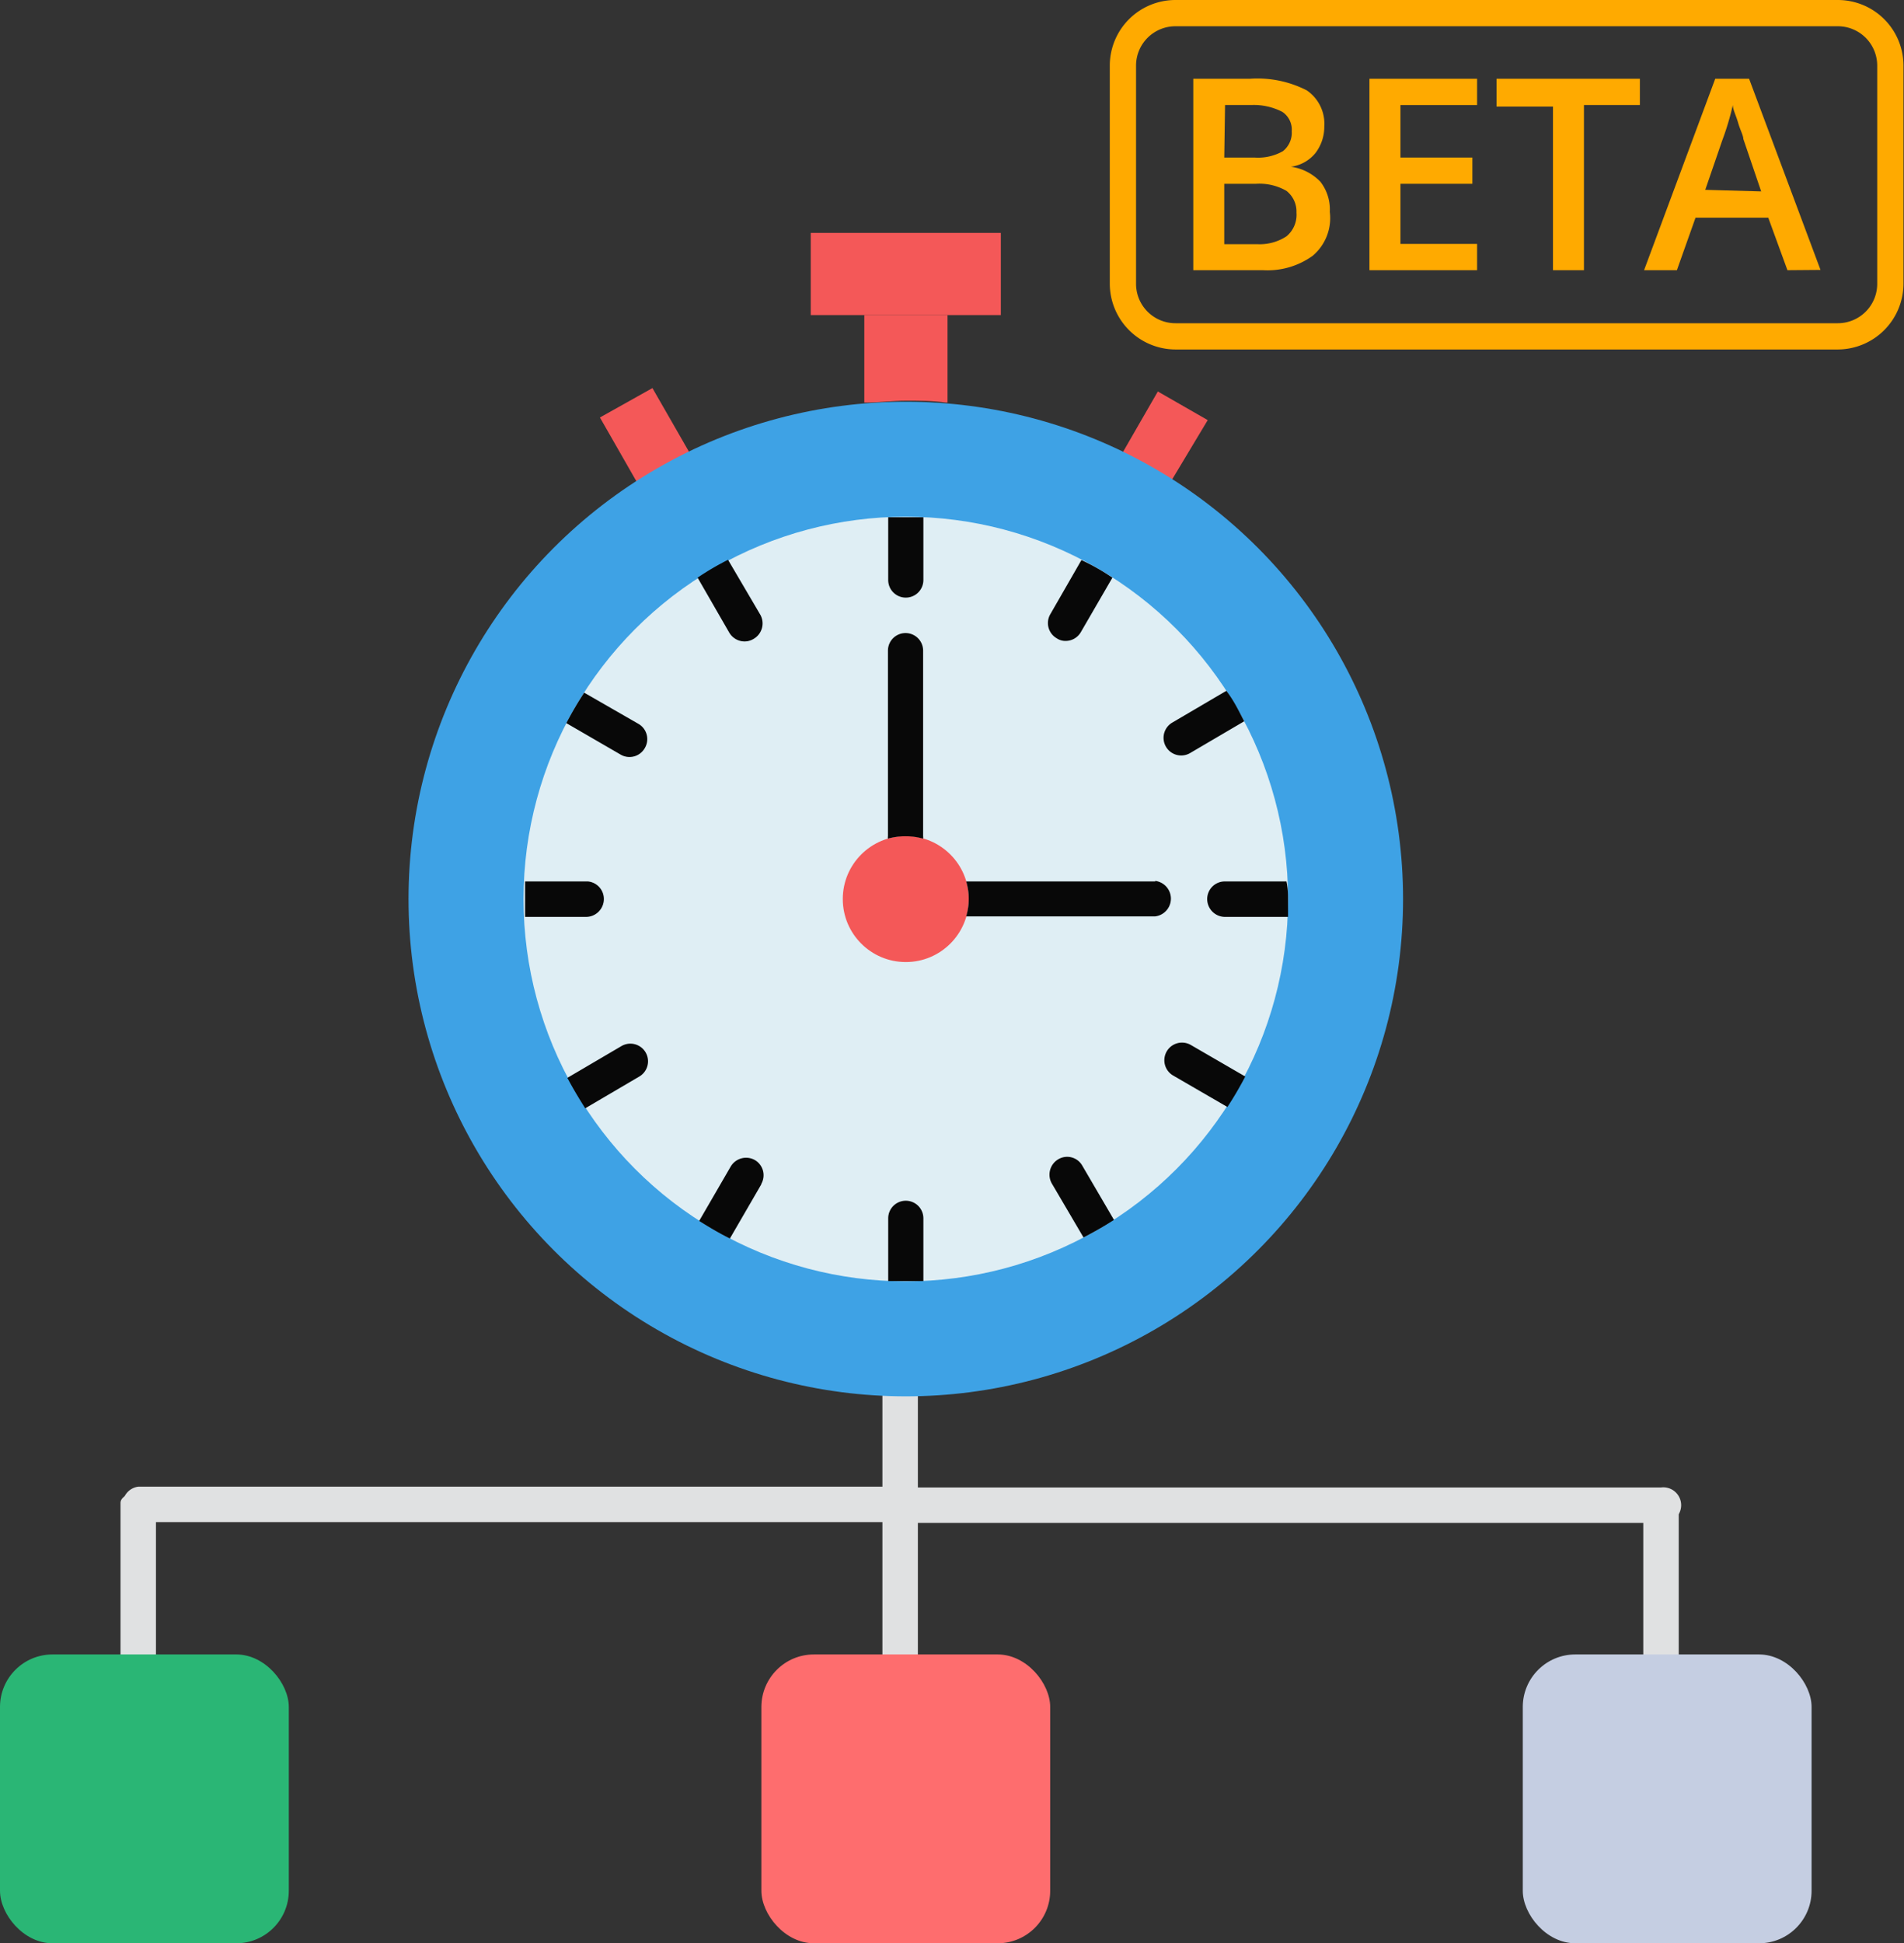 <svg id="f6c30bcd-2d21-47f9-b704-9f4a8e0fa698" data-name="Слой 1" xmlns="http://www.w3.org/2000/svg" width="72.52" height="74.01" viewBox="0 0 72.52 74.01"><rect x="0" y="0" width="72.52" height="74.01" fill="#333333" stroke="none"/><path d="M33.61,50.56s0,.06,0,.1V67.72a.68.68,0,0,0,.67.68.69.69,0,0,0,.68-.68V50.66a.38.38,0,0,1,0-.1,2.26,2.26,0,0,1-1.33,0Z" fill="#e0e1e2"/><path d="M5.27,67.34a3.71,3.71,0,0,1,.67.06.13.13,0,0,1,0-.06V57.24c0-.22-.31-.39-.68-.39s-.67.17-.67.39v10.1s0,0,0,.06A3.68,3.68,0,0,1,5.27,67.34Z" fill="#e0e1e2"/><path d="M63.27,67.34a3.71,3.71,0,0,1,.67.06.13.13,0,0,1,0-.06V57.24c0-.22-.31-.39-.68-.39s-.67.17-.67.39v10.1s0,0,0,.06A3.68,3.68,0,0,1,63.27,67.34Z" fill="#e0e1e2"/><rect y="63.01" width="11" height="11" rx="2" fill="#2ab675"/><rect x="29" y="63.01" width="11" height="11" rx="2" fill="#fe6d6e"/><rect x="58" y="63.01" width="11" height="11" rx="2" fill="#c5cee2"/><path d="M34.11,58H63.27a.68.68,0,1,0,0-1.35H34.11a2.26,2.26,0,0,1,0,1.33Z" fill="#e0e1e2"/><path d="M34.34,57.29a2.52,2.52,0,0,1,.09-.67H5.27a.68.68,0,0,0,0,1.35H34.43A2.5,2.5,0,0,1,34.34,57.29Z" fill="#e0e1e2"/><path d="M44.41,18.65l0,0L46,16l-1.9-1.09-1.55,2.69,0,0a13.6,13.6,0,0,1,1.85,1.06Z" fill="#f45858"/><path d="M24.54,18.65a13.8,13.8,0,0,1,1.9-1.1h0l-1.59-2.77-2,1.12,1.59,2.78Z" fill="#f45858"/><circle cx="34.5" cy="34.24" r="18.94" fill="#3ea2e5"/><circle cx="34.5" cy="34.24" r="14.56" fill="#dfeef4"/><circle cx="34.5" cy="34.24" r="2.4" fill="#f45858"/><path d="M30.88,8.87h7.24V12H30.88Z" fill="#f45858"/><path d="M32.92,12v3.33H33c.5,0,1-.07,1.51-.07s1,0,1.51.07h.07V12Z" fill="#f45858"/><path d="M35.17,19.7v2.39a.67.67,0,1,1-1.34,0V19.7l.67,0Z" fill="#080808"/><path d="M35.17,46.4v2.39H33.83V46.4a.67.67,0,0,1,1.34,0Z" fill="#080808"/><path d="M49.06,34.24c0,.23,0,.45,0,.68H46.65a.68.68,0,0,1-.67-.68.67.67,0,0,1,.67-.67H49C49.05,33.79,49.06,34,49.06,34.24Z" fill="#080808"/><path d="M23,34.24a.68.68,0,0,1-.67.68H20c0-.23,0-.45,0-.68s0-.45,0-.67h2.39A.67.67,0,0,1,23,34.24Z" fill="#080808"/><path d="M28.69,24.34a.66.66,0,0,1-.33.09.68.68,0,0,1-.58-.33L26.57,22a10.35,10.35,0,0,1,1.16-.68l1.21,2.06A.68.68,0,0,1,28.69,24.34Z" fill="#080808"/><path d="M42.43,46.46c-.37.24-.76.46-1.16.67l-1.21-2.06a.68.68,0,0,1,.25-.92.66.66,0,0,1,.91.24h0Z" fill="#080808"/><path d="M47.39,27.47l-2.06,1.21a.67.67,0,1,1-.68-1.16h0l2.06-1.21C47,26.69,47.18,27.07,47.39,27.47Z" fill="#080808"/><path d="M24.35,41l-2.06,1.21c-.24-.38-.47-.76-.68-1.16l2.06-1.21A.67.67,0,1,1,24.35,41Z" fill="#080808"/><path d="M42.37,22l-1.2,2.07a.67.67,0,0,1-.58.34.59.59,0,0,1-.34-.1.67.67,0,0,1-.25-.91h0l1.19-2.07C41.6,21.52,42,21.75,42.37,22Z" fill="#080808"/><path d="M29,45.1,27.8,47.17c-.4-.2-.79-.43-1.17-.67l1.2-2.07a.68.68,0,0,1,.92-.25.67.67,0,0,1,.24.92Z" fill="#080808"/><path d="M47.43,41c-.21.4-.43.78-.68,1.16l-2.07-1.2a.67.67,0,0,1,.68-1.16Z" fill="#080808"/><path d="M24.56,28.49a.67.67,0,0,1-.92.25l-2.07-1.2c.21-.4.43-.78.68-1.16l2.07,1.19A.67.67,0,0,1,24.56,28.49Z" fill="#080808"/><path d="M44,33.57H36.8a2.32,2.32,0,0,1,0,1.33H44a.68.68,0,0,0,0-1.35Z" fill="#080808"/><path d="M34.5,31.85a2.44,2.44,0,0,1,.66.09.28.28,0,0,0,0-.09V24.78a.67.67,0,0,0-1.34,0v7.07a.28.28,0,0,0,0,.09A2.44,2.44,0,0,1,34.5,31.85Z" fill="#080808"/><path d="M45.45,3H47.6a4.12,4.12,0,0,1,2.17.44,1.54,1.54,0,0,1,.67,1.38,1.65,1.65,0,0,1-.33,1,1.45,1.45,0,0,1-.94.53v0a1.93,1.93,0,0,1,1.12.57,1.72,1.72,0,0,1,.36,1.15A1.88,1.88,0,0,1,50,9.74a2.94,2.94,0,0,1-1.9.55H45.45Zm1.18,3h1.15a1.92,1.92,0,0,0,1.08-.24A.89.89,0,0,0,49.2,5a.81.81,0,0,0-.36-.74A2.36,2.36,0,0,0,47.66,4h-1Zm0,1V9.3H47.9A1.85,1.85,0,0,0,49,9a1.06,1.06,0,0,0,.38-.9A1,1,0,0,0,49,7.27,2.06,2.06,0,0,0,47.84,7Z" fill="#fa0"/><path d="M56.26,10.29h-4.1V3h4.1V4H53.34V6h2.74V7H53.34V9.29h2.92Z" fill="#fa0"/><path d="M60.33,10.29H59.15V4.06H57V3h5.46v1H60.33Z" fill="#fa0"/><path d="M68.08,10.29l-.73-2H64.58l-.71,2H62.62L65.33,3h1.29l2.72,7.28Zm-1-3-.68-2c0-.13-.12-.34-.2-.62S66,4.17,66,4a10.27,10.27,0,0,1-.4,1.34l-.65,1.89Z" fill="#fa0"/><path d="M70,13.31H44.77a2.51,2.51,0,0,1-2.5-2.5V2.5A2.5,2.5,0,0,1,44.77,0H70a2.5,2.5,0,0,1,2.5,2.5v8.31A2.51,2.51,0,0,1,70,13.31ZM44.77,1a1.5,1.5,0,0,0-1.5,1.5v8.31a1.5,1.5,0,0,0,1.5,1.5H70a1.5,1.5,0,0,0,1.5-1.5V2.5A1.5,1.5,0,0,0,70,1Z" fill="#fa0"/></svg>